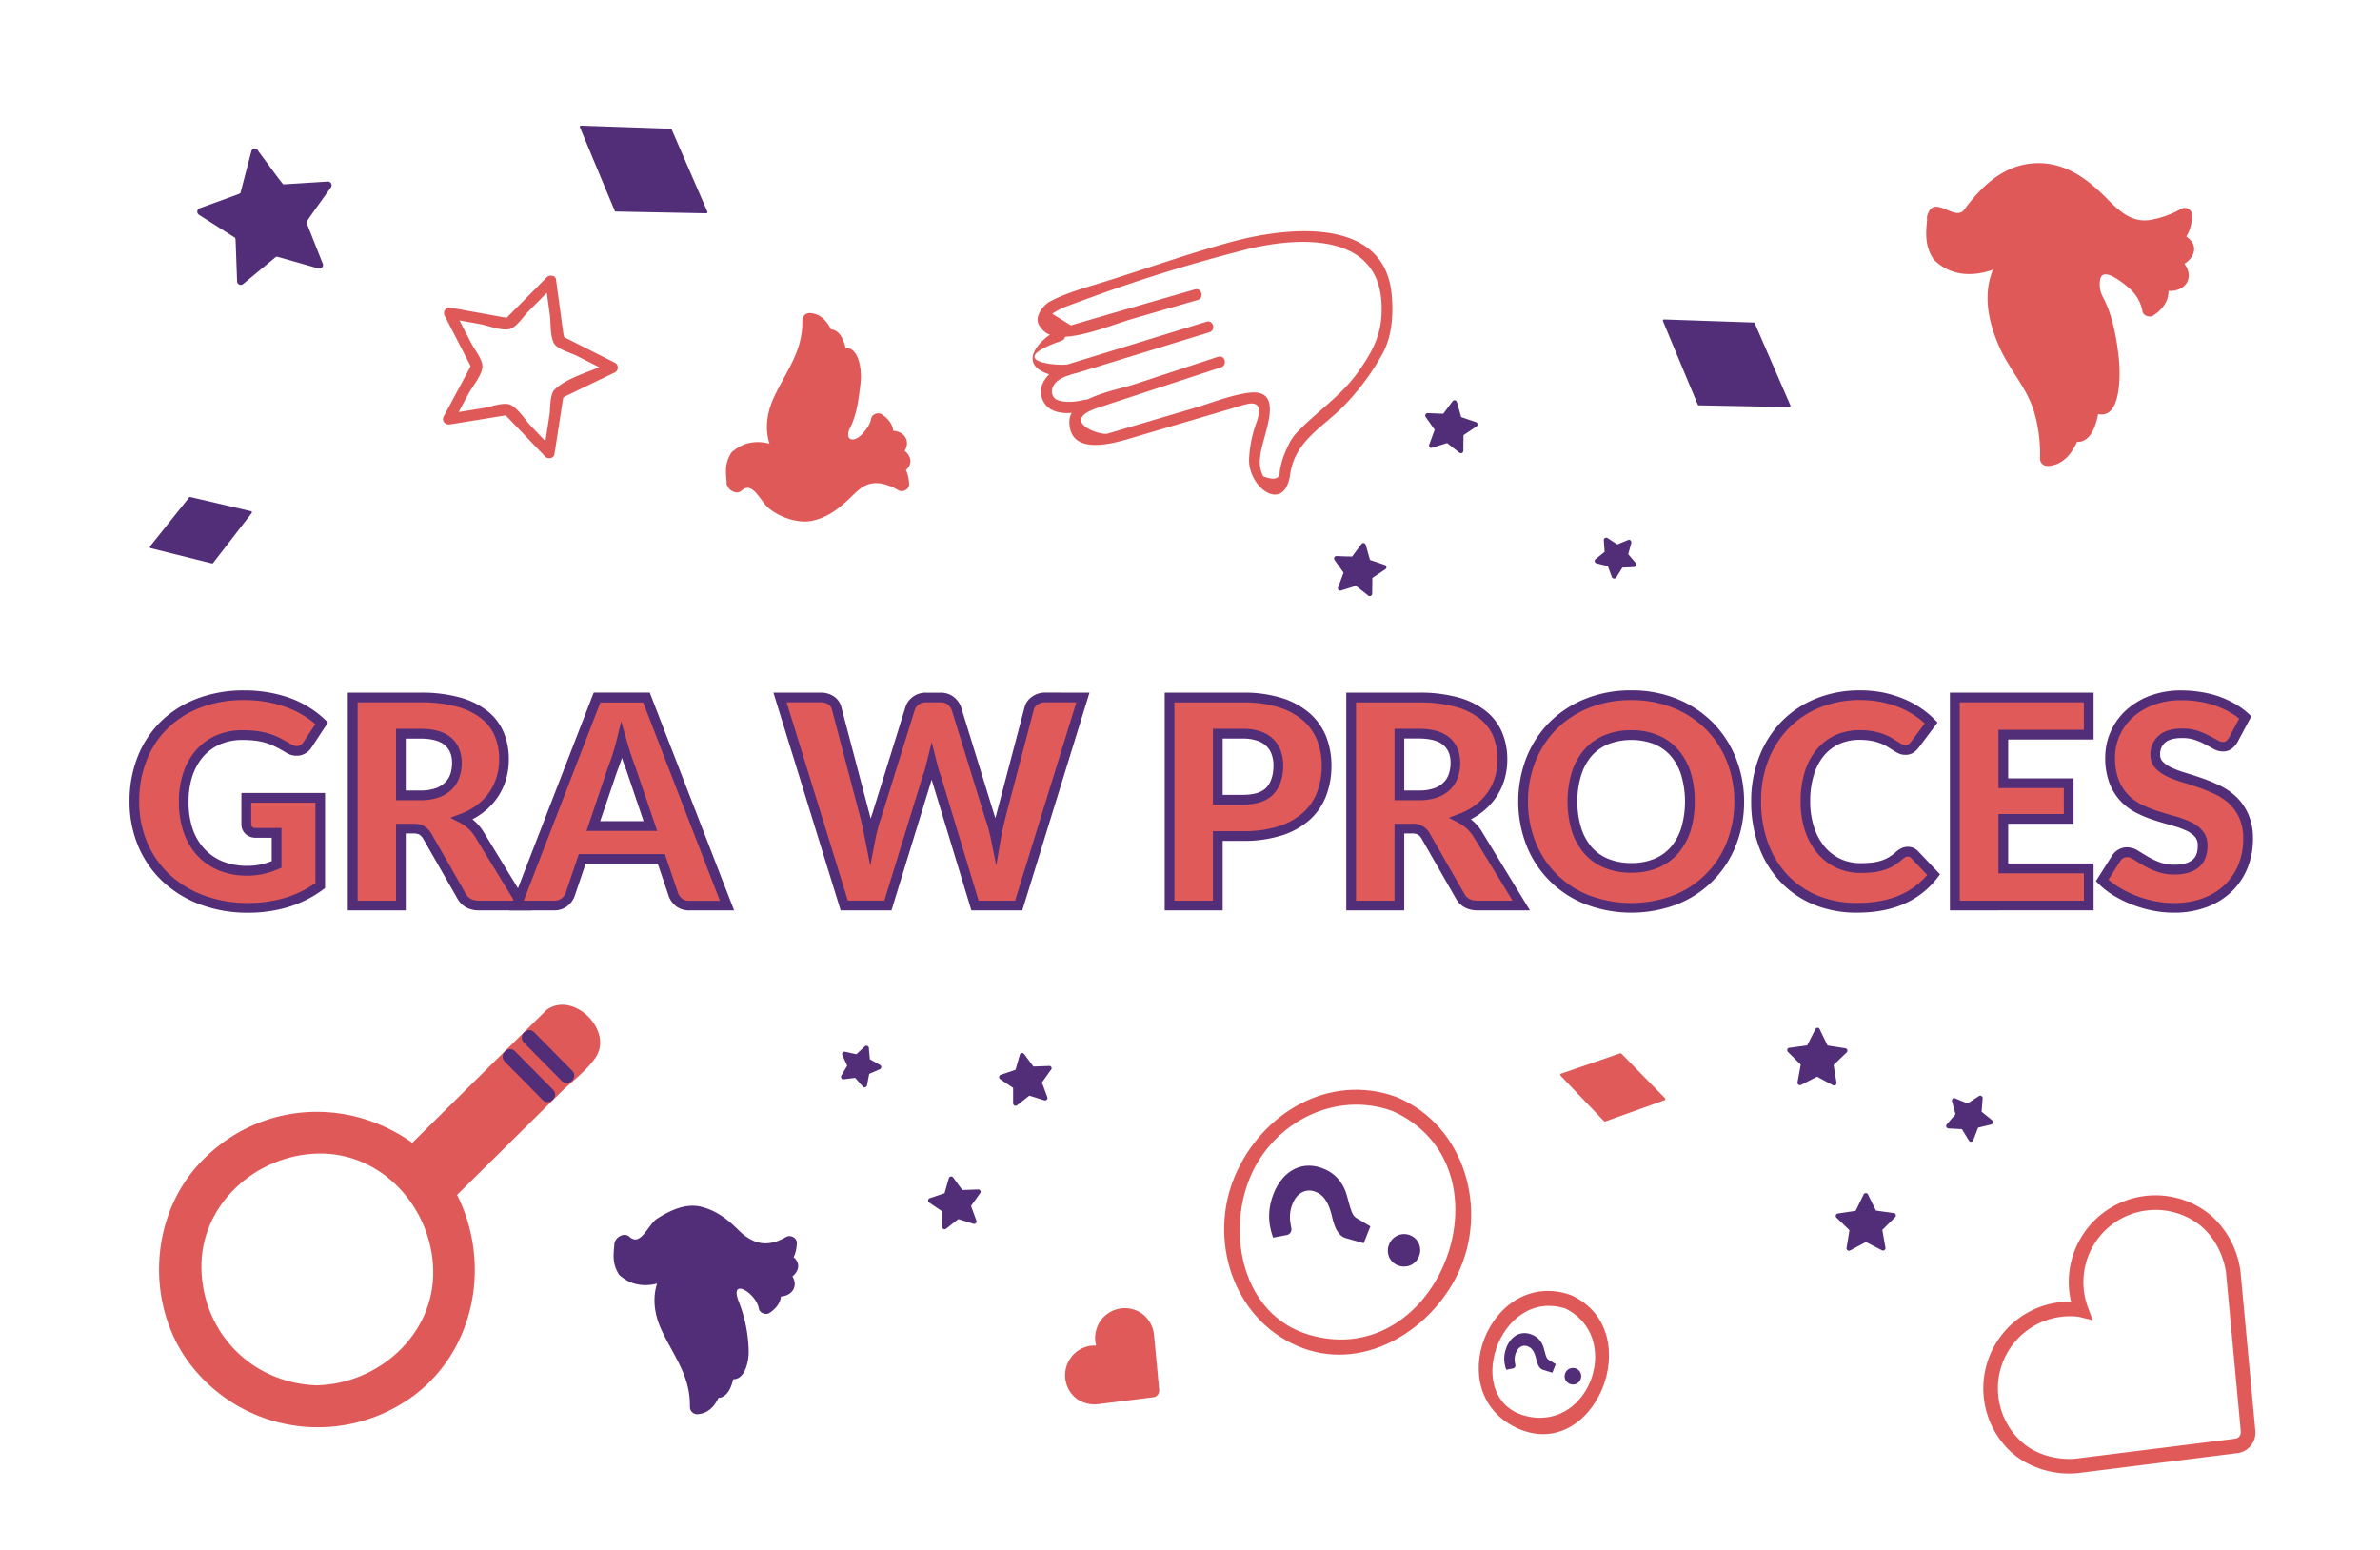<svg id="e4110a9f-f3dd-43c7-a69f-77d1c85ae255" xmlns="http://www.w3.org/2000/svg" viewBox="0 0 1137.93 741.16"><defs><style>.cls-1{fill:#e05959;}.cls-2{fill:#522e78;}.cls-3{fill:#e05a59;}</style></defs><path class="cls-1" d="M263.63,485.45l-66.16,65.46a72.29,72.29,0,1,0,16.77,19.67l67.52-66.81c3.35-3.31,2-10.1-3-15.16S267,482.14,263.63,485.45ZM151.4,665.78a58.9,58.9,0,1,1,59.22-58.58A58.9,58.9,0,0,1,151.4,665.78Z"/><path class="cls-1" d="M261.16,483,195,548.44h4.94c-32.19-25-76.75-22.13-104.64,7.84-24.73,26.57-25.72,70.56-2.44,98.33a76.9,76.9,0,0,0,98.51,16.89c35.58-20.92,45.13-67.59,25.88-102.68l-.54,4.23,51-50.44c5.4-5.34,12.83-10.72,17.09-17.07,8.5-12.68-10.15-31.46-22.9-23.1-3.75,2.46-.26,8.5,3.52,6,8.16-5.36,18.11,8.66,12.12,14.59l-7,6.93-23.35,23.1-35.39,35a3.54,3.54,0,0,0-.54,4.23c17.45,31.83,8.81,70.55-20.85,91.49-27.64,19.52-65.49,13.76-88.64-9.64-24.2-24.47-24.23-64.31-3.46-90.69,23.45-29.79,67.47-32.85,96.72-10.13,1.51,1.18,3.46,1.47,4.94,0l66.16-65.45C269.3,484.75,264.36,479.82,261.16,483Z"/><path class="cls-1" d="M151.4,662.29c-30.81-1-54.42-24.91-55.09-55.72s26.17-54.45,55.73-55.09c30.81-.66,54.45,26.16,55.09,55.72.66,30.82-26.17,54.45-55.73,55.09-4.49.1-4.5,7.08,0,7,34.67-.75,61.58-27.42,62.71-62.07S185.28,545.57,152,544.5c-34.66-1.12-61.63,28.83-62.71,62.07-1.12,34.65,28.84,61.63,62.07,62.7C155.91,669.42,155.89,662.44,151.4,662.29Z"/><path class="cls-2" d="M264.39,520.93q-9.06-9.16-18.13-18.32c-3.16-3.21-8.1,1.73-4.93,4.93l18.12,18.33c3.17,3.2,8.11-1.74,4.94-4.94Z"/><path class="cls-2" d="M273.55,511.86l-18.12-18.32c-3.18-3.2-8.11,1.74-4.94,4.94l18.13,18.32c3.17,3.2,8.1-1.73,4.93-4.94Z"/><path class="cls-2" d="M720.17,654.84a17.91,17.91,0,0,1-.66-2.35,13.58,13.58,0,0,1-.3-2.57,14.83,14.83,0,0,1,.21-2.78,15.29,15.29,0,0,1,.88-3,12.58,12.58,0,0,1,2.11-3.61,9.3,9.3,0,0,1,2.83-2.31,7.85,7.85,0,0,1,3.37-.88,8.94,8.94,0,0,1,3.69.68,9.4,9.4,0,0,1,3,1.79,9.61,9.61,0,0,1,1.8,2.27,10.32,10.32,0,0,1,1,2.44c.23.83.45,1.61.65,2.35a14.54,14.54,0,0,0,.68,2,2.65,2.65,0,0,0,1.1,1.29l3.32,2-1.63,4.1L738.12,655a3.53,3.53,0,0,1-1.88-1.12,6.64,6.64,0,0,1-1.07-1.9,16,16,0,0,1-.68-2.3,18,18,0,0,0-.74-2.4,8.35,8.35,0,0,0-1.2-2.12,5,5,0,0,0-2.12-1.5,3.94,3.94,0,0,0-1.69-.29,3.79,3.79,0,0,0-1.55.44,4.23,4.23,0,0,0-1.32,1.09,6.06,6.06,0,0,0-1,1.65,8.25,8.25,0,0,0-.63,2.46,9.67,9.67,0,0,0,0,1.89c.08.55.15,1,.24,1.4a1.65,1.65,0,0,1,0,.95,1.43,1.43,0,0,1-1.22,1Zm30.41,6.77a3.89,3.89,0,0,1-1.32-.85,3.8,3.8,0,0,1-.87-1.22,4,4,0,0,1-.31-1.48,4.09,4.09,0,0,1,1.15-2.89,4.13,4.13,0,0,1,1.24-.86A3.85,3.85,0,0,1,752,654a3.71,3.71,0,0,1,1.54.27,3.94,3.94,0,0,1,1.33.87,3.78,3.78,0,0,1,.84,1.24,4,4,0,0,1,0,3,4.1,4.1,0,0,1-.86,1.35,3.76,3.76,0,0,1-2.68,1.17A4.23,4.23,0,0,1,750.58,661.61Z"/><path class="cls-1" d="M747.94,625.34c28,13.08,12.73,58.28-17.37,51.85-32.39-6.93-14.21-62.33,18.21-51.5,4.28,1.43,6.1-5.32,1.85-6.73-38.23-12.77-62,46.59-25.45,63.7,37,17.32,63.24-46.07,26.29-63.35C747.41,617.41,743.87,623.43,747.94,625.34Z"/><path class="cls-2" d="M608.7,591.69a35.48,35.48,0,0,1-1.3-4.62,27.13,27.13,0,0,1-.59-5.06,28.79,28.79,0,0,1,.43-5.46,30,30,0,0,1,1.71-5.89,25.18,25.18,0,0,1,4.14-7.1,18.31,18.31,0,0,1,5.58-4.54,15.52,15.52,0,0,1,6.61-1.72,17.58,17.58,0,0,1,7.25,1.33,18.24,18.24,0,0,1,5.85,3.53,19.08,19.08,0,0,1,3.55,4.45,21.35,21.35,0,0,1,2,4.79c.45,1.64.88,3.18,1.28,4.62a31,31,0,0,0,1.33,3.87,5.2,5.2,0,0,0,2.17,2.54l6.51,3.86-3.2,8.05L644,592.07a6.79,6.79,0,0,1-3.67-2.2,13.1,13.1,0,0,1-2.12-3.71,35.42,35.42,0,0,1-1.34-4.53,33.38,33.38,0,0,0-1.44-4.71,16.32,16.32,0,0,0-2.37-4.17,9.69,9.69,0,0,0-4.15-3,7.48,7.48,0,0,0-6.38.28,8.7,8.7,0,0,0-2.59,2.15,11.76,11.76,0,0,0-1.89,3.25,16.48,16.48,0,0,0-1.23,4.83,18,18,0,0,0,.07,3.72c.14,1.07.29,2,.45,2.75a3.23,3.23,0,0,1,0,1.85,2.77,2.77,0,0,1-2.41,1.91ZM668.45,605a8,8,0,0,1-2.6-1.67,7.37,7.37,0,0,1-1.69-2.41,7.77,7.77,0,0,1,0-6,7.29,7.29,0,0,1,1.7-2.61,8.37,8.37,0,0,1,2.43-1.69,7.72,7.72,0,0,1,2.9-.63,7.6,7.6,0,0,1,3,.54,7.77,7.77,0,0,1,2.6,1.7,7.42,7.42,0,0,1,1.65,2.44,7.82,7.82,0,0,1,.6,2.89,8,8,0,0,1-.58,3,7.87,7.87,0,0,1-1.69,2.64,7.15,7.15,0,0,1-2.4,1.69,7.25,7.25,0,0,1-2.86.6A7.81,7.81,0,0,1,668.45,605Z"/><path class="cls-1" d="M665,530.8c60.54,26.24,23.65,125.94-39.21,107.29-31.72-9.41-39.51-48.33-28-75.48,11.18-26.29,40.8-41.32,68-31.45,4.24,1.53,6.05-5.21,1.86-6.74-32.12-11.65-64.41,7.69-77.19,37.72-12.89,30.29-1.14,67.91,29.77,81.3,30.48,13.21,63.31-6.63,76.71-34.3,14.86-30.67,3.58-70.48-28.46-84.36C664.4,523,660.84,529,665,530.8Z"/><path class="cls-1" d="M260.81,135.15q1,7.66,2.08,15.32c.51,3.76.07,10.34,2,13.7,1.65,2.82,8,4.52,10.73,5.88l15.79,8V173.5c-7.64,3.68-20.38,6.9-26.34,12.86-2.25,2.25-1.9,9.12-2.35,12q-1.35,8.75-2.71,17.48l4.38-1.15q-5.34-5.6-10.69-11.17c-2.47-2.59-6.6-9.2-10.28-10.21-3.34-.92-8.94,1.23-12.21,1.76l-17.46,2.83,3,3.84,7.32-13.61c1.75-3.27,6.6-9,6.6-13,0-3.4-3.9-8.21-5.37-11.07l-8.09-15.73c-1,1.29-2,2.57-3,3.85l15.2,2.75c3.78.68,10.52,3.41,14.38,2.35,3.21-.89,6.68-6.24,8.88-8.45l12.46-12.56c2.38-2.4-1.32-6.1-3.7-3.7l-20,20.17c1.54-1.55,2.81-.43-.83-1.09l-9.76-1.77-15.21-2.75a2.65,2.65,0,0,0-3,3.85q6.51,12.63,13,25.27c-1.08-2.11.24-2.7-1.45.45q-2.34,4.37-4.69,8.74l-7.32,13.61c-1.17,2.17.72,4.21,3,3.85l28.06-4.55c-2.51.4-2.43-.82-.06,1.65l6.86,7.17,10.69,11.17c1.25,1.31,4.07.83,4.37-1.16l4.35-28.09c-.28,1.83-.8,1.16,1.78-.08l8.94-4.31L294.1,178a2.65,2.65,0,0,0,0-4.53l-25.38-12.8c1.77.89.92.93.55-1.79l-1.33-9.83q-1.05-7.67-2.08-15.32C265.4,130.43,260.36,131.85,260.81,135.15Z"/><polygon class="cls-2" points="121.77 72.77 135.14 89.81 156.76 88.45 144.68 106.44 152.65 126.58 131.81 120.66 115.13 134.46 114.33 112.82 96.04 101.2 116.38 93.75 121.77 72.77"/><path class="cls-2" d="M120.53,74c3.82,4.86,8.44,14.21,13.73,17.31,4.48,2.62,17.27-.79,22.5-1.12l-1.51-2.63C151.66,92.93,144.7,99.79,143,106c-1.31,4.76,6.13,16.42,8,21.07.72-.72,1.43-1.44,2.15-2.15-5.27-1.5-16.53-7.37-21.77-5.93-5.83,1.61-12.77,10.38-17.46,14.25l3,1.24c-.21-5.73,1.84-17.61-1-22.53s-14-9.12-18.91-12.23l-.42,3.18c5.66-2.07,16.88-3.66,21.11-7.9,3.87-3.87,4.46-16.4,5.84-21.74.56-2.18-2.81-3.11-3.37-.93L114.77,93c.33-1.27.94-.84-1.26,0l-7.77,2.84L95.58,99.52a1.76,1.76,0,0,0-.42,3.19q9,5.73,18,11.44c-1.21-.76-.59-1-.5,1.22l.3,8.27q.19,5.4.4,10.82a1.76,1.76,0,0,0,3,1.23l16.45-13.6c-1.2,1-1.07.36,1,1l8,2.26,10.42,3c1.18.34,2.65-.87,2.15-2.14l-7.86-19.85c-.18-.45,9.64-13.73,11.79-16.93a1.76,1.76,0,0,0-1.51-2.63l-21.3,1.34c-.44,0-10.14-13.55-12.46-16.51C121.61,69.77,119.16,72.26,120.53,74Z"/><path class="cls-1" d="M927.47,122c12.63,14.11,35.7-2.35,35.7-2.35-20,18.71-4.79,46.62,5.84,61.26s9.88,38.38,9.88,38.38,8.71.18,12-12.13c0,0,8.84,4.63,9.4-14.31,0,0,9.39,6.48,10-8.1s-4.53-35.69-8-41.34-2.74-22.2,10.8-14,14.69,18.44,14.69,18.44,9.67-5.81,4.51-13.3c0,0,6.43,2.69,11.1-.71,0,0,2.05-5.13-4.94-8.79a14.14,14.14,0,0,0,7.92-6s-.24-3.7-6.88-4.65c0,0,6-4.27,5.17-11.56,0,0-20.52,12.62-33.1,1s-28.68-35-58.55-14.22c-4.18,2.91-11.77,13.69-11.77,13.69s-5.72,9.49-11.76.71c-3.73-5.43-5.12,1.51-4.36-.38a39.54,39.54,0,0,0-.07,7.7S922.33,116.3,927.47,122Z"/><path class="cls-1" d="M925,124.51c11.53,11,28,6.47,39.93-1.8l-4.23-5.49c-13.87,14.29-12.26,32-4.57,49.07,4.75,10.57,12.7,18.87,16.25,30a71.81,71.81,0,0,1,3,23,3.5,3.5,0,0,0,3.49,3.49c8.4-.25,13-7.59,15.39-14.7l-5.13,2.09c11.09,5.22,14.16-9.69,14.66-17.32l-5.26,3c16,10.28,15.4-16.6,14.51-24.71-1.08-9.85-3-20.69-7.79-29.51a12.69,12.69,0,0,1-1.13-7.77c1-7.79,13.9,3.83,15,4.93a19.3,19.3,0,0,1,5.25,10c.33,2.2,3.39,3.22,5.13,2.09,6.78-4.44,9.23-10.74,5.75-18.08l-3.94,5.13c14.18,5.06,21.07-7.46,8.85-15.89-.28,2.13-.55,4.25-.83,6.38,12-3.55,13.54-14.15,1-17.4.52,1.94,1,3.89,1.55,5.83,4.45-3.5,6.12-8.56,6.19-14a3.52,3.52,0,0,0-5.25-3,44.94,44.94,0,0,1-13.58,5.08c-10.46,2.28-16.74-4.9-23.34-11.43-9.37-9.27-20-16.36-33.7-15.42-14.54,1-24.93,11.17-33.06,22.14-4.51,6.09-14.58-8-17.66,2.86-1.12,3.93,4.25,5.93,6.37,2.69l.2-.31-6.5-1.76c-.84,7.24-1.39,13.8,2.85,20.11,2.5,3.72,8.55.23,6-3.52-2.92-4.35-2.48-11.5-1.9-16.59.43-3.71-4.78-4.39-6.5-1.76l-.2.3,6.38,2.69c-2.69,9.46,12.29,5.77,16,.2,9.65-14.62,26.53-25.63,43.87-16.89,11.64,5.86,17.76,18.94,30.24,23.23,8.88,3.06,20.39-1,28.06-5.59l-5.26-3c0,4.08-1.15,6.75-4.14,9.1-2.12,1.66-.79,5.23,1.54,5.83,5.27,1.37,3.49,2.6-1,3.94a3.53,3.53,0,0,0-.83,6.38c9.78,6.75-1,4-3.47,3.12-3.16-1.12-5.13,2.63-4,5.13,1.9,4-.62,6.81-3.24,8.53l5.12,2.09c-1.71-11.3-24.58-34.16-32.87-17.48-3.56,7.16.63,13.87,3,20.42,2.89,7.88,4.26,16.51,5.17,24.8.28,2.61,1.56,19-4.4,15.16-2.36-1.52-5.09.51-5.24,3-.11,1.62-1.22,12.67-4.15,11.29a3.57,3.57,0,0,0-5.13,2.09c-1.32,3.85-3.74,9.43-8.66,9.57l3.49,3.49c.29-12.89-2.41-26.13-8.59-37.46-10.23-18.74-27.36-39.92-8.15-59.71,2.68-2.77-.89-7.81-4.23-5.48-9,6.27-22.37,11.58-31.47,2.89C926.68,116.47,921.74,121.4,925,124.51Z"/><path class="cls-2" d="M298.84,607.28c8.48,9.47,24-1.58,24-1.58-13.46,12.56-3.21,31.29,3.92,41.12s6.63,25.76,6.63,25.76,5.85.12,8.07-8.14c0,0,5.94,3.11,6.31-9.61,0,0,6.31,4.35,6.7-5.44s-3-23.95-5.39-27.74-1.84-14.91,7.25-9.39,9.86,12.38,9.86,12.38,6.48-3.91,3-8.94c0,0,4.32,1.81,7.46-.47,0,0,1.37-3.44-3.32-5.9a9.49,9.49,0,0,0,5.31-4.05s-.16-2.48-4.61-3.11a9,9,0,0,0,3.46-7.77s-13.76,8.47-22.21.69S336,571.58,316,585.55c-2.81,2-7.9,9.19-7.9,9.19s-3.84,6.37-7.89.47c-2.51-3.64-3.44,1-2.93-.25a27.23,27.23,0,0,0-.05,5.17S295.39,603.42,298.84,607.28Z"/><path class="cls-2" d="M296.37,609.75c8.45,7.48,19.46,5,28.19-1l-4.23-5.48c-8.82,9.59-9.35,21.47-3.8,33.11,5.93,12.46,13.6,21.61,13.33,36.24a3.5,3.5,0,0,0,3.49,3.49c6.31-.33,9.42-5.35,11.44-10.71l-5.13,2.09c8.5,3.79,11.06-6.35,11.56-12.62l-5.25,3c8.78,5.41,11.94-4.64,12-11.51a68.38,68.38,0,0,0-4.79-24.19c-4.63-11.84,8.41-4,9.64,3.41.36,2.17,3.39,3.27,5.13,2.09,4.7-3.16,6.81-7.51,4.63-12.87l-4.29,4.29c10.07,3.43,16.24-5.37,7.53-12.21q-.78,2.92-1.54,5.83c9.18-3.18,10.16-11.14.69-13.89.52,1.94,1,3.89,1.54,5.83,3.26-2.66,4.26-6.19,4.49-10.23.16-2.68-3.06-4.29-5.25-3C367.08,596.44,360,595,353,588c-5.2-5.2-10.77-9.45-18-11.13-7.42-1.71-14.71,1.89-20.77,5.7-4.35,2.73-7.8,13.52-13.15,8.81a3.49,3.49,0,0,0-3.4-.9,5.44,5.44,0,0,0-3.53,2.81,3.52,3.52,0,0,0,4.77,4.78L299,598l-5.25-3c-.56,5.42-.86,9.37,2.07,14.08,2.38,3.81,8.42.31,6-3.52-1.88-3-1.48-7.11-1.12-10.56.29-2.77-3.13-4.16-5.25-3l-.11.06,4.77,4.77q-4.92.57-.06,3.11a3.75,3.75,0,0,0,2.46,1c3.35.25,5.24-.65,7.55-3.1,8.14-8.62,15.78-18.81,29.21-12.05,7.79,3.92,11.83,12.17,20.05,15.47,6.12,2.46,14.59-.72,19.89-3.82l-5.26-3a6.39,6.39,0,0,1-2.44,5.3c-2.12,1.73-.79,5.16,1.54,5.83l-.7.43c-2.2.77-3.77,4.08-1.54,5.84.23.86,0,1-.74.54-2.35-.8-5.29,1.84-4.29,4.29q1.08,3.54-1.42,5l5.13,2.09c-1.47-8.8-14.3-21.25-22.86-14.09-3.13,2.62-2.76,9.19-1.25,12.46a59.94,59.94,0,0,1,4,12.12c.22.92,2,18.78.1,17.62-2.4-1.49-5.05.49-5.25,3,.24-3-.85,6.68-1.05,6.59a3.57,3.57,0,0,0-5.13,2.09q-1,5.1-4.71,5.58l3.49,3.49c.14-7.29-.92-15.61-4.13-22.2-6.5-13.34-20.8-27.69-7.44-42.21,2.58-2.81-.84-7.82-4.23-5.48-5.59,3.83-13.66,7.5-19.74,2.12C298,601.84,293,606.76,296.37,609.75Z"/><path class="cls-1" d="M352.53,218.42c8.48-9.47,24,1.58,24,1.58-13.46-12.56-3.22-31.3,3.92-41.12S387,153.12,387,153.12s5.85-.12,8.07,8.14c0,0,5.93-3.11,6.31,9.6,0,0,6.31-4.35,6.7,5.45s-3,23.95-5.39,27.74S400.89,219,410,213.44s9.86-12.38,9.86-12.38,6.48,3.91,3,8.93c0,0,4.32-1.8,7.45.48,0,0,1.38,3.44-3.31,5.9a9.44,9.44,0,0,1,5.31,4s-.16,2.49-4.62,3.12a8.94,8.94,0,0,1,3.47,7.77s-13.77-8.48-22.21-.7-19.25,23.52-39.3,9.55c-2.81-2-7.9-9.19-7.9-9.19s-3.84-6.37-7.89-.47c-2.51,3.64-3.44-1-2.93.25a26.2,26.2,0,0,1-.05-5.17S349.08,222.28,352.53,218.42Z"/><path class="cls-1" d="M355,220.89c6.08-5.38,14.15-1.72,19.73,2.12,3.4,2.33,6.82-2.68,4.24-5.48-13.36-14.52.94-28.87,7.44-42.21,3.2-6.59,4.26-14.91,4.13-22.2L387,156.61q3.69.48,4.71,5.58a3.57,3.57,0,0,0,5.12,2.08c.2-.08,1.3,9.58,1.06,6.59.2,2.53,2.85,4.5,5.25,3s.5,14.52.52,14.4c-.71,4.69-1.81,9.75-4,14a13.68,13.68,0,0,0,.09,13.08c6,10.92,22.22-6.28,23.41-13.38l-5.13,2.09q2.51,1.46,1.42,5c-1,2.45,1.94,5.09,4.29,4.29.72-.5,1-.32.74.54-2.23,1.76-.67,5.07,1.54,5.84l.69.43c-2.32.67-3.65,4.1-1.54,5.83a6.36,6.36,0,0,1,2.45,5.3l5.25-3C428,225.4,421.48,223,415.73,224c-9.1,1.55-13.62,9.4-20.65,14.61-11.69,8.67-23.8-.12-30.75-10-1.19-1.69-3.66-4.14-5.95-4-1.18.1-2.8,0-3.91.65-4.79,2.81-1.75,1.58-.63,3.65l-4.78,4.78.11.06c2.11,1.15,5.54-.24,5.25-3-.36-3.46-.77-7.54,1.12-10.56,2.39-3.83-3.65-7.33-6-3.52-2.94,4.71-2.64,8.66-2.07,14.08l5.25-3-.11-.06a3.52,3.52,0,0,0-4.78,4.78,5.48,5.48,0,0,0,3.54,2.81,3.49,3.49,0,0,0,3.4-.9c5-4.41,8.79,5.08,12.44,8.27,5.3,4.62,14.43,7.87,21.47,6.24,6.51-1.5,11.47-5,16.33-9.47s8.25-9.39,16.06-8.28a23.79,23.79,0,0,1,8.36,3.2c2.19,1.28,5.41-.33,5.25-3-.23-4-1.24-7.57-4.49-10.24-.51,1.95-1,3.89-1.54,5.84,9.46-2.75,8.49-10.71-.7-13.9.52,1.95,1,3.89,1.54,5.84,8.71-6.85,2.55-15.64-7.53-12.21l4.3,4.29c2.18-5.36.07-9.71-4.63-12.87-1.75-1.18-4.77-.08-5.13,2.08-.43,2.59-1.92,4.6-3.59,6.58-4.68,5.61-9.5,3.71-6.41-2.33,3.35-6.54,4.16-14.6,5-21.79.76-7-1.5-21.08-11.77-14.74l5.25,3c-.5-6.26-3.07-16.41-11.56-12.61l5.13,2.08c-2-5.35-5.13-10.37-11.44-10.7a3.49,3.49,0,0,0-3.49,3.49c.27,14.63-7.4,23.78-13.33,36.23-5.55,11.65-5,23.53,3.8,33.11l4.23-5.48c-8.73-6-19.74-8.52-28.19-1C346.68,218.94,351.64,223.86,355,220.89Z"/><polygon class="cls-2" points="90.81 238.18 119.84 244.95 101.44 268.76 72.23 261.5 90.81 238.18"/><path class="cls-2" d="M90.66,238.74l29,6.76c-.86-.2.2-1.48-.74-.26l-2,2.52L110.59,256l-9.53,12.31c.38-.49-2.24-.79-3.41-1.08l-10.1-2.51L72.45,261c.87.22-.21,1.47.74.28l2-2.47,6.42-8.06,9.64-12.11c.46-.58-.35-1.41-.82-.82L71.83,261.09a.59.59,0,0,0,.25,1l29.2,7.26a.58.58,0,0,0,.57-.15q9.21-11.9,18.41-23.81a.59.59,0,0,0-.26-1l-29-6.77C90.24,237.45,89.92,238.57,90.66,238.74Z"/><polygon class="cls-2" points="838.45 154.8 855.5 194.08 812.27 193.24 795.64 153.34 838.45 154.8"/><path class="cls-2" d="M837.94,155.09q8.25,19,16.51,38c.72,1.66,1.48.39-.81.34l-10.75-.21-26.28-.51-3.37-.06c-1.16,0-.62-.09-.47.26L809.89,186q-5.21-12.47-10.39-24.93l-3.06-7.33c-.4-1-1,.15-.45.17l3.25.11,25.66.87,13.54.46a.58.58,0,0,0,0-1.16l-42.8-1.46a.58.58,0,0,0-.56.74q8.31,20,16.63,39.89a.59.59,0,0,0,.56.43l43.23.84a.58.58,0,0,0,.5-.87q-8.52-19.65-17.06-39.29C838.65,153.82,837.64,154.41,837.94,155.09Z"/><polygon class="cls-2" points="320.62 62.14 337.67 101.42 294.44 100.58 277.81 60.68 320.62 62.14"/><path class="cls-2" d="M320.12,62.43q8.25,19,16.51,38c.72,1.66,1.47.39-.81.34l-10.75-.21-26.28-.51-3.37-.06c-1.17,0-.62-.09-.47.26l-2.88-6.91-10.4-24.93-3.05-7.33c-.4-1-1,.15-.45.16l3.25.11,25.66.88,13.54.46c.75,0,.75-1.14,0-1.16l-42.8-1.46c-.35,0-.71.39-.56.73q8.31,20,16.63,39.9a.59.59,0,0,0,.56.43l43.22.84a.59.59,0,0,0,.51-.87q-8.54-19.65-17.06-39.28C320.82,61.16,319.82,61.75,320.12,62.43Z"/><polygon class="cls-3" points="774.79 504.11 795.64 525.41 767.32 535.61 746.59 513.8 774.79 504.11"/><path class="cls-3" d="M774.37,504.52l20.81,21.26c-.65-.66.9-1.14-.53-.63l-3,1.08-9.78,3.52L767.22,535c.62-.23-1.47-1.93-2.29-2.78l-7.16-7.54L747,513.43c.65.68-.9,1.13.54.64l3-1,9.74-3.35,14.64-5c.71-.25.4-1.37-.31-1.13l-28.2,9.69a.6.6,0,0,0-.25,1L766.91,536a.58.58,0,0,0,.57.15L795.79,526a.59.59,0,0,0,.26-1L775.2,503.69C774.67,503.16,773.85,504,774.37,504.52Z"/><path class="cls-3" d="M1078.37,684.74a9.89,9.89,0,0,1-8.91,10l-76.12,9.52a43.14,43.14,0,0,1-29.05-7.8l-2.53-2.1a41.46,41.46,0,0,1-4.35-56.59,41.2,41.2,0,0,1,32.78-15.49,41.47,41.47,0,0,1,66.38-41.68l.8.69a43.2,43.2,0,0,1,13.88,26.75l7,75.14A12.5,12.5,0,0,1,1078.37,684.74Zm-123.13-21a34.58,34.58,0,0,0,11.11,25.38l2.23,1.85c10.88,8,23.73,6.39,23.86,6.37l76.21-9.53c1.13-.16,3-1,2.69-3.89l-7-75.27c0-.16-1.24-13-11.53-22.1l-.68-.59a34.49,34.49,0,0,0-56,27A34.61,34.61,0,0,0,998.28,625l2.31,6.19-6.81-1.68a34.5,34.5,0,0,0-38.54,34.23Z"/><path class="cls-3" d="M524.56,670.45a14,14,0,0,1-9.32-2.5l-.82-.7a13.33,13.33,0,0,1,10.67-23l.22,0a13.33,13.33,0,0,1,20.83-15l.25.21a14,14,0,0,1,4.45,8.56l2.47,26.4a2.3,2.3,0,0,1-2,2.72Z"/><path class="cls-3" d="M554.21,664.8A3.13,3.13,0,0,1,551.4,668l-26.73,3.34a14.75,14.75,0,0,1-9.94-2.67l-.87-.72a14.22,14.22,0,0,1-1.48-19.38,14.12,14.12,0,0,1,11.69-5.29,14.37,14.37,0,0,1,2.66-12.55,14.19,14.19,0,0,1,20-2.17l.27.23a14.67,14.67,0,0,1,4.75,9.15l2.47,26.38A4.32,4.32,0,0,1,554.21,664.8ZM511,657.45a12.43,12.43,0,0,0,4,9.16l.79.67a13.21,13.21,0,0,0,8.65,2.31l26.74-3.35a1.45,1.45,0,0,0,1.26-1.75L550,638.08a13.23,13.23,0,0,0-4.17-8l-.24-.21a12.45,12.45,0,0,0-17.49,1.92,12.6,12.6,0,0,0-2,12.17l.57,1.53-1.8-.43A12.48,12.48,0,0,0,511,657.45Z"/><polygon class="cls-2" points="640.79 281.2 643.58 273.61 638.91 267.01 646.99 267.32 651.83 260.84 654.03 268.62 661.69 271.21 654.97 275.71 654.87 283.8 648.51 278.81 640.79 281.2"/><path class="cls-2" d="M641.91,281.51c.84-2.27,2.83-5.48,2.83-7.9,0-2.1-3.63-5.49-4.83-7.18-.33.58-.67,1.16-1,1.75,2.14.08,6.8,1.25,8.67.15,2.09-1.23,3.81-5,5.25-6.91l-2.13-.27c.61,2.15.91,6.7,2.51,8.29s6,2.15,8.17,2.9l-.27-2.13c-1.94,1.3-6,2.89-7.14,4.92s-.24,6.45-.26,8.67l2-.82c-1.9-1.49-4.53-4.65-6.87-5.3-2.09-.57-6.29,1.77-8.34,2.4-1.43.45-.82,2.69.62,2.25l7.61-2.37c-.71.22-1.35-.59-.27.26l2.43,1.91,3.18,2.5a1.17,1.17,0,0,0,2-.83q.06-4,.1-8c0,.81-.87,1.09.22.36l2.57-1.72,3.36-2.25a1.18,1.18,0,0,0-.28-2.13l-7.55-2.55c.83.27.79,1.07.44-.15l-.84-3c-.37-1.3-.73-2.6-1.1-3.89a1.18,1.18,0,0,0-2.13-.28l-4.76,6.39c.57-.75,1.21-.47,0-.52L643,266l-4-.16a1.18,1.18,0,0,0-1,1.75l4.61,6.5c-.4-.56,0-1-.38.1s-.71,1.93-1.07,2.9c-.46,1.26-.92,2.53-1.39,3.8S641.4,282.91,641.91,281.51Z"/><polygon class="cls-2" points="684.39 212.93 687.18 205.34 682.5 198.74 690.59 199.05 695.42 192.56 697.63 200.34 705.29 202.94 698.57 207.44 698.47 215.52 692.11 210.53 684.39 212.93"/><path class="cls-2" d="M685.51,213.24c.83-2.27,2.83-5.49,2.83-7.9,0-2.1-3.64-5.5-4.83-7.19l-1,1.75c2.15.08,6.8,1.25,8.68.15,2.09-1.22,3.8-5,5.25-6.9l-2.13-.28c.61,2.15.91,6.7,2.51,8.3s6,2.15,8.17,2.89c-.1-.71-.19-1.42-.28-2.13-1.94,1.3-6,2.9-7.14,4.93s-.23,6.44-.26,8.66l2-.82c-1.91-1.49-4.53-4.65-6.87-5.29-2.1-.58-6.3,1.76-8.34,2.4-1.43.44-.82,2.69.62,2.24l7.6-2.36c-.7.22-1.35-.6-.26.25l2.42,1.91,3.18,2.5a1.18,1.18,0,0,0,2-.83q0-4,.1-8c0,.81-.88,1.09.22.36l2.56-1.72,3.36-2.26a1.17,1.17,0,0,0-.27-2.12l-7.55-2.56c.83.28.78,1.08.44-.14l-.84-3-1.11-3.89a1.17,1.17,0,0,0-2.12-.27l-4.77,6.39c.57-.76,1.21-.47,0-.52l-3.09-.12-4-.15a1.17,1.17,0,0,0-1,1.75l4.6,6.5c-.4-.56,0-1-.38.09s-.71,1.94-1.06,2.9c-.46,1.27-.93,2.53-1.4,3.8S685,214.63,685.51,213.24Z"/><polygon class="cls-2" points="771.75 275.47 769.57 269.7 763.59 268.24 768.39 264.38 767.94 258.24 773.09 261.62 778.79 259.29 777.17 265.23 781.14 269.94 775 270.23 771.75 275.47"/><path class="cls-2" d="M772.87,275.16c-.66-1.75-1.15-4.94-2.48-6.28s-4.82-1.35-6.49-1.77l.51,1.95c1.45-1.16,4.05-2.49,5-4.09s-.17-5.06-.29-6.73l-1.75,1c1.6,1.05,3.56,3,5.42,3.49,1.61.45,4.82-1.72,6.32-2.32L777.67,259c-.46,1.69-2.1,4.84-1.62,6.56s3.07,3.8,4.27,5.22c.28-.66.55-1.33.83-2-1.8.09-5.16-.47-6.74.46s-2.72,4.13-3.66,5.65c-.8,1.28,1.21,2.45,2,1.17L776,270.9c-.41.66-1.37.52-.23.46l2.35-.11,3.08-.15a1.18,1.18,0,0,0,.82-2l-3.92-4.63c.55.66.14,1.43.43.36.21-.75.42-1.51.62-2.27l.81-3c.21-.78-.58-1.78-1.43-1.43l-5.62,2.29c.58-.23,1.07.32.21-.24l-2-1.29c-.85-.57-1.71-1.13-2.57-1.69a1.17,1.17,0,0,0-1.75,1q.21,3,.44,6.05c-.05-.66.54-.89-.22-.27l-1.84,1.47-2.39,1.92a1.17,1.17,0,0,0,.51,1.95l5.89,1.45c-.69-.17-.88-1.21-.46-.11.27.73.55,1.46.83,2.2.36,1,.72,1.92,1.09,2.88C771.16,277.17,773.4,276.56,772.87,275.16Z"/><polygon class="cls-2" points="892.09 571.6 896.23 579.87 905.38 581.15 898.8 587.64 900.42 596.74 892.21 592.48 884.05 596.83 885.56 587.72 878.91 581.3 888.05 579.92 892.09 571.6"/><path class="cls-2" d="M891.09,572.19c1.25,2.51,2.34,6.53,4.32,8.5,1.61,1.61,7.43,1.27,9.66,1.58-.16-.65-.34-1.3-.51-1.94-1.77,1.74-6.22,4.59-6.88,7s1.15,7.12,1.61,9.72l1.71-1.31c-2.28-1.19-6.2-4.42-8.79-4.42s-6.49,3.31-8.74,4.51l1.71,1.31c.43-2.63,2.21-7.15,1.51-9.73-.66-2.39-5.18-5.22-7-6.93l-.51,1.94c2.65-.4,7.11-.15,9.42-1.5,2.05-1.2,3.43-6.6,4.46-8.73.65-1.34-1.35-2.52-2-1.17l-4,8.19c.32-.65.65-.42-.44-.25l-3.49.53-4.57.69a1.16,1.16,0,0,0-.51,1.94l6.55,6.33c-.56-.55-.14-1.39-.38,0l-.57,3.49c-.25,1.51-.51,3-.76,4.55a1.18,1.18,0,0,0,1.71,1.32l8-4.29c-.77.41-1.33-.2-.09.44l3.14,1.63,4.1,2.13a1.18,1.18,0,0,0,1.71-1.32l-1.59-9c.16.93-.5,1.17.45.24l2.52-2.48q1.64-1.63,3.29-3.25c.56-.55.38-1.82-.52-1.94l-9-1.26c.66.09.59.57.07-.46l-1.57-3.16L893.1,571C892.43,569.68,890.42,570.85,891.09,572.19Z"/><polygon class="cls-2" points="869.01 492.57 873.02 500.9 882.15 502.32 875.47 508.71 876.95 517.84 868.8 513.45 860.58 517.67 862.24 508.57 855.68 502.06 864.84 500.82 869.01 492.57"/><path class="cls-2" d="M868,493.16c1.2,2.5,2.24,6.61,4.19,8.56,1.63,1.63,7.39,1.37,9.65,1.72-.18-.65-.35-1.3-.52-1.94-1.78,1.69-6.33,4.52-7,6.9-.71,2.59,1,7.1,1.47,9.75l1.71-1.32c-2.24-1.21-6.16-4.54-8.72-4.54s-6.51,3.2-8.81,4.38l1.71,1.31c.47-2.6,2.35-7.16,1.65-9.72-.67-2.41-5.09-5.27-6.86-7l-.51,1.94c2.63-.35,7.16,0,9.43-1.36,2.09-1.21,3.52-6.53,4.6-8.66.67-1.34-1.33-2.52-2-1.18-1.37,2.71-2.75,5.42-4.11,8.13.33-.66.63-.41-.45-.26l-3.5.47-4.58.62c-.9.12-1.07,1.39-.51,1.94l6.46,6.42c-.57-.57-.15-1.37-.4,0l-.63,3.47c-.28,1.52-.55,3-.83,4.55a1.18,1.18,0,0,0,1.71,1.32l8.1-4.16c-.79.4-1.3-.2-.09.45l3.11,1.68,4.07,2.19a1.18,1.18,0,0,0,1.71-1.31c-.49-3-1-6-1.46-9,.16,1-.48,1.16.47.25l2.55-2.44,3.35-3.2a1.17,1.17,0,0,0-.52-1.94l-9-1.4c.68.1.59.56.09-.47L872,496.15,870,492C869.37,490.63,867.36,491.81,868,493.16Z"/><polygon class="cls-2" points="934.42 526.18 940.93 528.87 946.83 525.04 946.28 532.05 951.75 536.49 944.91 538.13 942.38 544.7 938.7 538.7 931.67 538.33 936.24 532.98 934.42 526.18"/><path class="cls-2" d="M934.11,527.3c1.91.79,4.76,2.73,6.82,2.73s4.9-3,6.49-4l-1.75-1c-.17,2.12-1.08,5.27-.51,7.32.5,1.81,4.34,3.79,5.77,4.95l.51-1.95c-1.87.45-6,.56-7.36,1.95s-2.06,5.12-2.82,7.08l2.12-.27c-1-1.72-2.34-5.4-4.09-6.43s-5.59-.42-7.62-.52c.28.66.55,1.32.82,2,1.35-1.58,4.32-3.84,4.88-5.86s-1.32-5.53-1.83-7.42a1.16,1.16,0,0,0-2.24.62c.6,2.23,1.19,4.46,1.79,6.7-.2-.75.6-1.35-.21-.4l-1.74,2c-.77.89-1.53,1.78-2.29,2.68a1.17,1.17,0,0,0,.82,2l6.93.37c-.84-.05-1.09-.89-.46.13.46.77.93,1.53,1.4,2.3.61,1,1.22,2,1.84,3a1.17,1.17,0,0,0,2.12-.28l2.49-6.48c-.32.85-1.09.8,0,.53l2.61-.63,3.42-.82a1.17,1.17,0,0,0,.51-2l-5.39-4.37c.51.41.25,1,.33-.07l.21-2.68c.09-1.17.19-2.33.28-3.5a1.17,1.17,0,0,0-1.75-1l-5.82,3.78c.6-.39,1,0,0-.38l-2.48-1-3.26-1.35C933.34,524.48,932.75,526.73,934.11,527.3Z"/><polygon class="cls-2" points="501.63 510.78 496.94 517.38 499.71 524.97 492 522.55 485.63 527.54 485.55 519.45 478.83 514.94 486.5 512.36 488.72 504.58 493.54 511.07 501.63 510.78"/><path class="cls-2" d="M500.62,510.2c-1.4,2-4.16,4.54-4.8,6.87-.56,2,2.06,6.27,2.77,8.21l1.43-1.43c-2-.64-6.24-3-8.33-2.42-2.35.64-5,3.79-6.89,5.29l2,.82c0-2.22.89-6.74-.24-8.68s-5.19-3.62-7.13-4.93c-.09.71-.19,1.42-.28,2.13,2.2-.74,6.53-1.23,8.18-2.88s1.91-6.13,2.53-8.29l-2.13.28c1.43,1.94,3.15,5.69,5.23,6.91,1.88,1.1,6.53-.06,8.68-.13,1.49-.06,1.5-2.39,0-2.33l-8,.29c.73,0,1.13.9.32-.19l-1.84-2.48L489.73,504a1.18,1.18,0,0,0-2.13.27l-2.19,7.67c.22-.78,1.12-.82-.13-.4l-2.92,1-3.84,1.28a1.18,1.18,0,0,0-.27,2.13l6.61,4.45c-.73-.49-.48-1.26-.47,0l0,3.1c0,1.34,0,2.69,0,4a1.18,1.18,0,0,0,2,.82l6.27-4.91c-.75.59-1.3.14-.12.51l2.94.92,3.86,1.21a1.17,1.17,0,0,0,1.44-1.43l-2.74-7.48c.24.65-.25.91.4,0l1.79-2.52,2.34-3.3C503.5,510.14,501.48,509,500.62,510.2Z"/><polygon class="cls-2" points="467.68 569.81 462.99 576.4 465.77 584 458.05 581.58 451.69 586.57 451.6 578.48 444.89 573.96 452.56 571.38 454.78 563.61 459.6 570.1 467.68 569.81"/><path class="cls-2" d="M466.68,569.23c-1.41,2-4.17,4.54-4.81,6.87-.55,2,2.07,6.27,2.78,8.21l1.43-1.43c-2-.64-6.25-3-8.34-2.43-2.34.65-5,3.8-6.88,5.29l2,.83c0-2.23.89-6.74-.25-8.68s-5.18-3.63-7.12-4.93c-.09.71-.19,1.42-.28,2.13,2.19-.74,6.53-1.24,8.18-2.89s1.9-6.12,2.52-8.28l-2.13.28c1.44,1.94,3.15,5.68,5.24,6.9,1.88,1.1,6.52-.05,8.67-.12,1.5-.06,1.5-2.38,0-2.33l-8,.28c.73,0,1.13.91.31-.18l-1.84-2.48L455.78,563a1.18,1.18,0,0,0-2.13.28c-.72,2.55-1.46,5.1-2.18,7.65.22-.77,1.12-.81-.13-.4l-2.93,1-3.83,1.29a1.18,1.18,0,0,0-.28,2.13l6.61,4.45c-.72-.49-.48-1.26-.47,0,0,1,0,2,0,3.08,0,1.35,0,2.7,0,4.05a1.18,1.18,0,0,0,2,.82l6.27-4.92c-.75.59-1.3.14-.13.52l3,.92,3.86,1.21a1.17,1.17,0,0,0,1.43-1.43l-2.73-7.48c.24.65-.25.91.39,0s1.2-1.67,1.79-2.51l2.35-3.3C469.56,569.18,467.54,568,466.68,569.23Z"/><polygon class="cls-2" points="414.31 501.08 414.9 507.21 420.29 510.2 414.64 512.66 413.46 518.7 409.38 514.09 403.27 514.84 406.39 509.54 403.79 503.95 409.8 505.28 414.31 501.08"/><path class="cls-2" d="M413.15,501.08c.18,1.85-.2,5.1.75,6.72s4.28,2.56,5.8,3.41v-2c-1.69.73-4.57,1.33-5.88,2.64s-1.16,4.91-1.48,6.55l1.94-.51c-1.26-1.44-2.65-3.82-4.31-4.79-1.44-.85-5.1.39-6.7.59l1,1.75c.89-1.5,3.29-4.11,3.29-5.89s-2-4.49-2.77-6.17c-.44.56-.87,1.13-1.31,1.7,1.76.39,4.87,1.82,6.63,1.34s3.71-3.28,5-4.5c1.1-1-.55-2.67-1.64-1.65l-4.44,4.14c.58-.55,1.47-.15.35-.4-.76-.17-1.53-.33-2.29-.51l-3-.66a1.17,1.17,0,0,0-1.31,1.71c.85,1.83,1.7,3.67,2.56,5.5-.37-.79.23-1.42-.33-.46l-1.19,2-1.57,2.66c-.41.68.1,1.86,1,1.75l6-.74c-.61.07-.92-.57-.25.19l1.56,1.76,2,2.3a1.17,1.17,0,0,0,1.94-.51l1.17-6c-.13.65-.74.7.15.31l2.15-.94,2.82-1.22a1.17,1.17,0,0,0,0-2c-1.76-1-3.54-2-5.3-2.95.63.35.54,1.41.42.24-.07-.78-.15-1.56-.22-2.34l-.3-3.07C415.33,499.6,413,499.59,413.15,501.08Z"/><path class="cls-3" d="M117.76,381.4h35.35v42a52.05,52.05,0,0,1-16.27,8.12,63.75,63.75,0,0,1-18,2.53,62.09,62.09,0,0,1-22.36-3.86A51.31,51.31,0,0,1,79.2,419.51a46.79,46.79,0,0,1-11.06-16.1,52.11,52.11,0,0,1-3.89-20.24,55,55,0,0,1,3.69-20.44,46.06,46.06,0,0,1,10.54-16.07,47.85,47.85,0,0,1,16.59-10.51,59.74,59.74,0,0,1,21.74-3.76,64.23,64.23,0,0,1,11.66,1,58.47,58.47,0,0,1,10.08,2.8,46.37,46.37,0,0,1,8.42,4.24,45.28,45.28,0,0,1,6.83,5.32l-6.69,10.17a6.47,6.47,0,0,1-4.06,2.94,7.22,7.22,0,0,1-5.36-1.24q-2.73-1.62-5.15-2.83a33.45,33.45,0,0,0-4.95-1.95,33.85,33.85,0,0,0-5.32-1.08,51.69,51.69,0,0,0-6.28-.35,28.61,28.61,0,0,0-11.68,2.29,25,25,0,0,0-8.83,6.45,29.14,29.14,0,0,0-5.63,10,40.31,40.31,0,0,0-2,13,42.06,42.06,0,0,0,2.18,14.06,29,29,0,0,0,6.18,10.37,26.42,26.42,0,0,0,9.56,6.45,32.71,32.71,0,0,0,12.32,2.22,31.91,31.91,0,0,0,7.54-.82,42.63,42.63,0,0,0,6.58-2.18V398.18h-9.82A4.8,4.8,0,0,1,119,397a3.92,3.92,0,0,1-1.23-2.94Z"/><path class="cls-2" d="M156.81,345.42l-7.76,11.8a8.71,8.71,0,0,1-5.5,3.93,9.47,9.47,0,0,1-7.09-1.53c-1.64-1-3.32-1.91-5-2.73a29.2,29.2,0,0,0-4.58-1.8,31.52,31.52,0,0,0-4.94-1,49.45,49.45,0,0,0-6-.33,26.42,26.42,0,0,0-10.74,2.09,22.79,22.79,0,0,0-8,5.85,27,27,0,0,0-5.17,9.22,38,38,0,0,0-1.86,12.25,39.71,39.71,0,0,0,2,13.28A26.81,26.81,0,0,0,97.92,406a24.17,24.17,0,0,0,8.73,5.89,30.74,30.74,0,0,0,11.46,2.05,29.9,29.9,0,0,0,7-.75,40.24,40.24,0,0,0,4.8-1.49V400.51h-7.49a7.06,7.06,0,0,1-5-1.78,6.25,6.25,0,0,1-2-4.64v-15h40v45.48l-.95.7a54.71,54.71,0,0,1-17,8.47,66.48,66.48,0,0,1-18.7,2.62,64.69,64.69,0,0,1-23.19-4,53.84,53.84,0,0,1-18-11.13A49.24,49.24,0,0,1,66,404.3a54.6,54.6,0,0,1-4.07-21.13,57.46,57.46,0,0,1,3.85-21.29A48.62,48.62,0,0,1,76.85,345a50.46,50.46,0,0,1,17.38-11,62.46,62.46,0,0,1,22.58-3.92,66.67,66.67,0,0,1,12.09,1.06A61.71,61.71,0,0,1,139.38,334a49.8,49.8,0,0,1,8.85,4.45,47.66,47.66,0,0,1,7.17,5.59Zm-6,76.75V383.73h-30.7v10.36a1.56,1.56,0,0,0,.51,1.25,2.59,2.59,0,0,0,1.81.51h12.15v19l-1.42.6a44.43,44.43,0,0,1-6.94,2.3,34.44,34.44,0,0,1-8.09.89,35.35,35.35,0,0,1-13.19-2.39,28.69,28.69,0,0,1-10.38-7A31.36,31.36,0,0,1,87.86,398a44.32,44.32,0,0,1-2.32-14.84,42.79,42.79,0,0,1,2.11-13.75,31.63,31.63,0,0,1,6.08-10.78,27.45,27.45,0,0,1,9.64-7.05A31.1,31.1,0,0,1,116,349.11a54.83,54.83,0,0,1,6.56.36,36.07,36.07,0,0,1,5.69,1.16,34.33,34.33,0,0,1,5.32,2.09c1.77.89,3.55,1.87,5.32,2.93a5.1,5.1,0,0,0,3.68,1,4.06,4.06,0,0,0,2.6-1.94l5.6-8.51a44.05,44.05,0,0,0-5-3.74,45,45,0,0,0-8-4A56.16,56.16,0,0,0,128,335.7a61.69,61.69,0,0,0-11.23-1,57.89,57.89,0,0,0-20.9,3.6,45.76,45.76,0,0,0-15.79,10,43.69,43.69,0,0,0-10,15.27,53,53,0,0,0-3.53,19.58,50,50,0,0,0,3.71,19.34A44.77,44.77,0,0,0,80.8,417.82,49.36,49.36,0,0,0,97.26,428a60.23,60.23,0,0,0,21.53,3.7,62.1,62.1,0,0,0,17.4-2.43A50.06,50.06,0,0,0,150.79,422.17Z"/><path class="cls-3" d="M250,432.93H229.08q-5.81,0-8.33-4.37l-16.51-28.87a6.67,6.67,0,0,0-6.69-3.55h-5.87v36.79H168.61V333.48H201a66.72,66.72,0,0,1,18.39,2.22,34.66,34.66,0,0,1,12.42,6.18,23.48,23.48,0,0,1,7,9.34A31,31,0,0,1,241,363a31.55,31.55,0,0,1-1.29,9.14,28.42,28.42,0,0,1-3.83,8,29.31,29.31,0,0,1-6.24,6.51,33.16,33.16,0,0,1-8.57,4.71,21.18,21.18,0,0,1,4.24,2.91,20.44,20.44,0,0,1,3.55,4.12Zm-49-52.69a24,24,0,0,0,8-1.19,14.71,14.71,0,0,0,5.43-3.32,12.63,12.63,0,0,0,3.07-5,19.11,19.11,0,0,0,1-6.1q0-6.56-4.27-10.24c-2.84-2.47-7.24-3.69-13.2-3.69h-9.28v29.49Z"/><path class="cls-2" d="M254.11,435.25h-25c-4.68,0-8.25-1.91-10.34-5.53l-16.52-28.88a5.8,5.8,0,0,0-1.78-1.86,5.94,5.94,0,0,0-2.89-.51H194v36.78H166.28V331.15H201a68.9,68.9,0,0,1,19,2.32,37.08,37.08,0,0,1,13.25,6.61,25.82,25.82,0,0,1,7.67,10.27A33.31,33.31,0,0,1,243.28,363a33.91,33.91,0,0,1-1.4,9.81,30.31,30.31,0,0,1-4.14,8.61,31.27,31.27,0,0,1-6.73,7,33.28,33.28,0,0,1-5.14,3.26c.31.25.62.5.92.77a22.6,22.6,0,0,1,4,4.59Zm-64.76-4.65V393.82h8.2a10.27,10.27,0,0,1,5.27,1.16,10.44,10.44,0,0,1,3.39,3.47l16.56,28.95c1.26,2.18,3.27,3.2,6.31,3.2h16.73l-19-31.07a18,18,0,0,0-3.09-3.58,18.4,18.4,0,0,0-3.78-2.59l-4.61-2.4,4.86-1.85a31,31,0,0,0,8-4.37,26.66,26.66,0,0,0,5.75-6,26.27,26.27,0,0,0,3.52-7.31,29.54,29.54,0,0,0,1.2-8.47,28.77,28.77,0,0,0-2-10.87,21.15,21.15,0,0,0-6.32-8.42,32.32,32.32,0,0,0-11.59-5.74A64.15,64.15,0,0,0,201,335.81h-30V430.6Zm31.41-65.92a21.24,21.24,0,0,1-1.08,6.85,15,15,0,0,1-3.63,5.85,16.93,16.93,0,0,1-6.27,3.85,26.14,26.14,0,0,1-8.82,1.34H189.35V348.42H201c6.51,0,11.47,1.43,14.73,4.26S220.76,359.62,220.76,364.68ZM194,377.91h7a21.66,21.66,0,0,0,7.23-1.05,12.49,12.49,0,0,0,4.57-2.78,10.24,10.24,0,0,0,2.51-4,16.82,16.82,0,0,0,.83-5.36c0-3.7-1.13-6.47-3.46-8.48s-6.32-3.13-11.68-3.13h-7Z"/><path class="cls-3" d="M347.55,432.93H329.68a7.87,7.87,0,0,1-4.86-1.4A9.24,9.24,0,0,1,322,428l-5.85-17.34H278.35L272.48,428a8.26,8.26,0,0,1-2.7,3.44,7.54,7.54,0,0,1-4.8,1.54H247l38.5-99.45h23.61Zm-36.65-38-9.21-27.23q-1-2.6-2.19-6.11t-2.31-7.6c-.69,2.76-1.42,5.34-2.19,7.7s-1.5,4.42-2.18,6.14l-9.15,27.1Z"/><path class="cls-2" d="M351,435.25H329.68a10.14,10.14,0,0,1-6.26-1.87,11.25,11.25,0,0,1-3.52-4.49l-5.4-15.95H280l-5.34,15.75a10.75,10.75,0,0,1-3.45,4.53,9.85,9.85,0,0,1-6.25,2H243.56l40.3-104.1h26.8Zm-100.6-4.65H265a5.24,5.24,0,0,0,3.37-1,6.12,6.12,0,0,0,2-2.46l6.37-18.82h41.16l6.39,18.92a6.67,6.67,0,0,0,2,2.48,5.61,5.61,0,0,0,3.44.92h14.48l-36.69-94.79H287.05Zm63.8-33.36H280.43l10.18-30.17c.72-1.82,1.44-3.85,2.18-6.12s1.48-4.88,2.14-7.54l2.1-8.53,2.39,8.45c.77,2.69,1.54,5.22,2.3,7.51s1.43,4.17,2.14,6Zm-27.24-4.66h20.75l-8.17-24.15c-.71-1.8-1.46-3.9-2.19-6.13l0-.07s0,.11,0,.16c-.77,2.37-1.53,4.48-2.24,6.28Z"/><path class="cls-3" d="M517.77,333.48l-30.71,99.45H466.17l-18.7-61.63q-.54-1.44-1-3.18c-.32-1.16-.64-2.37-1-3.65-.31,1.28-.64,2.49-1,3.65a31.42,31.42,0,0,1-1,3.18l-19,61.63H403.65l-30.71-99.45h19.39a8.72,8.72,0,0,1,5,1.37,6.23,6.23,0,0,1,2.63,3.62l13.65,51.86c.41,1.65.82,3.43,1.23,5.36s.82,3.95,1.22,6a79.66,79.66,0,0,1,3-11.4l16.11-51.86a7.11,7.11,0,0,1,2.62-3.45,7.83,7.83,0,0,1,4.88-1.54h6.83a7.78,7.78,0,0,1,4.85,1.41,8.94,8.94,0,0,1,2.8,3.58l16,51.86a74.59,74.59,0,0,1,3,10.86c.36-2.05.73-4,1.12-5.77s.79-3.49,1.19-5.09l13.66-51.86A6.48,6.48,0,0,1,494.7,335a8.12,8.12,0,0,1,4.92-1.51Z"/><path class="cls-2" d="M520.92,331.15l-32.14,104.1H464.45l-19-62.48-19.23,62.48H401.94l-32.15-104.1h22.54a11,11,0,0,1,6.33,1.78,8.53,8.53,0,0,1,3.55,4.92l13.66,51.89c.13.53.27,1.08.4,1.64.2-.63.4-1.24.62-1.83L433,337.78a9.46,9.46,0,0,1,3.45-4.61,10.07,10.07,0,0,1,6.28-2h6.83a10.07,10.07,0,0,1,6.26,1.89,11.3,11.3,0,0,1,3.52,4.49l.09.25,16,51.87q.25.69.51,1.44c.11-.45.22-.89.32-1.33l13.67-51.89a8.69,8.69,0,0,1,3.47-4.76,10.39,10.39,0,0,1,6.29-2ZM485.34,430.6l29.27-94.79h-15a5.84,5.84,0,0,0-3.55,1.06,4.16,4.16,0,0,0-1.72,2.21L480.7,390.92c-.39,1.55-.78,3.23-1.17,5s-.75,3.65-1.1,5.67l-2.1,12.16-2.47-12.1A72,72,0,0,0,471,391.14l-16-51.85a6.43,6.43,0,0,0-2-2.55,5.58,5.58,0,0,0-3.44-.93h-6.83a5.56,5.56,0,0,0-3.47,1.06,5,5,0,0,0-1.82,2.32L421.3,391a78.4,78.4,0,0,0-2.94,11.15l-2.26,11.77-2.31-11.76c-.41-2.08-.81-4.09-1.21-6s-.81-3.65-1.22-5.27l-13.64-51.84a3.86,3.86,0,0,0-1.68-2.27,6.28,6.28,0,0,0-3.71-1H376.1l29.27,94.79h17.45l18.47-60c.39-1,.71-2,1-3.09s.63-2.35.94-3.6l2.23-9.11,2.29,9.09c.31,1.27.63,2.46.94,3.61s.62,2.07,1,3L467.9,430.6Z"/><path class="cls-3" d="M594.28,333.48a57.88,57.88,0,0,1,18.05,2.5,34.92,34.92,0,0,1,12.42,6.85,27,27,0,0,1,7.2,10.31A34.85,34.85,0,0,1,634.27,366a37.79,37.79,0,0,1-2.39,13.66,27.38,27.38,0,0,1-7.3,10.65,34.39,34.39,0,0,1-12.46,6.92,57.06,57.06,0,0,1-17.84,2.5h-12v33.24H559.2V333.48Zm0,48.8q9,0,13-4.3t4-12a17.8,17.8,0,0,0-1-6.2,12.76,12.76,0,0,0-3.09-4.81,14,14,0,0,0-5.27-3.1,23.09,23.09,0,0,0-7.53-1.1h-12v31.53Z"/><path class="cls-2" d="M636.6,366a40.23,40.23,0,0,1-2.55,14.5A29.81,29.81,0,0,1,626.14,392a36.75,36.75,0,0,1-13.29,7.4A59.44,59.44,0,0,1,594.28,402h-9.69v33.23H556.87V331.15h37.41a60.5,60.5,0,0,1,18.78,2.62,37.17,37.17,0,0,1,13.24,7.33,29.32,29.32,0,0,1,7.82,11.19A37.59,37.59,0,0,1,636.6,366ZM579.94,430.6V397.36h14.34A55.07,55.07,0,0,0,611.4,395,32.36,32.36,0,0,0,623,388.54a25.23,25.23,0,0,0,6.69-9.76A35.61,35.61,0,0,0,631.94,366a32.94,32.94,0,0,0-2.16-12,24.59,24.59,0,0,0-6.58-9.41,32.71,32.71,0,0,0-11.6-6.38,55.74,55.74,0,0,0-17.32-2.38H561.52V430.6ZM613.53,366c0,5.73-1.54,10.3-4.58,13.6s-8,5.05-14.67,5.05H579.94V348.42h14.34a25.32,25.32,0,0,1,8.3,1.23,16.38,16.38,0,0,1,6.11,3.62,15.2,15.2,0,0,1,3.67,5.69A20.16,20.16,0,0,1,613.53,366Zm-28.94,14h9.69c5.3,0,9.08-1.19,11.25-3.54s3.34-5.93,3.34-10.45a15.61,15.61,0,0,0-.88-5.4,10.3,10.3,0,0,0-2.54-3.95,11.71,11.71,0,0,0-4.39-2.56,20.83,20.83,0,0,0-6.78-1h-9.69Z"/><path class="cls-3" d="M727.36,432.93H706.47q-5.81,0-8.32-4.37l-16.52-28.87A8.16,8.16,0,0,0,679,397a8.34,8.34,0,0,0-4.1-.84h-5.87v36.79H646V333.48h32.34a66.74,66.74,0,0,1,18.4,2.22,34.66,34.66,0,0,1,12.42,6.18,23.48,23.48,0,0,1,7,9.34,32.77,32.77,0,0,1,.88,20.89,27.86,27.86,0,0,1-3.82,8,29.09,29.09,0,0,1-6.24,6.51,33.16,33.16,0,0,1-8.57,4.71,21.18,21.18,0,0,1,4.24,2.91,20.76,20.76,0,0,1,3.55,4.12Zm-49-52.69a24,24,0,0,0,8-1.19,14.59,14.59,0,0,0,5.42-3.32,12.66,12.66,0,0,0,3.08-5,19.11,19.11,0,0,0,1-6.1q0-6.56-4.27-10.24c-2.84-2.47-7.24-3.69-13.21-3.69h-9.28v29.49Z"/><path class="cls-2" d="M731.51,435.25h-25c-4.67,0-8.25-1.91-10.33-5.53l-16.53-28.87a5.62,5.62,0,0,0-1.77-1.87,6,6,0,0,0-2.9-.51H671.4v36.78H643.68V331.15h34.67a68.93,68.93,0,0,1,19,2.32,37.16,37.16,0,0,1,13.25,6.61,25.93,25.93,0,0,1,7.67,10.27A33.34,33.34,0,0,1,720.68,363a33.83,33.83,0,0,1-1.4,9.82,30.66,30.66,0,0,1-4.14,8.6,31.29,31.29,0,0,1-6.73,7,33.28,33.28,0,0,1-5.14,3.26c.31.25.62.5.92.77a22.81,22.81,0,0,1,4,4.58Zm-64.76-4.65V393.82h8.19a8.92,8.92,0,0,1,8.67,4.64l16.56,28.94c1.26,2.18,3.26,3.2,6.3,3.2h16.74l-19-31.07a18.28,18.28,0,0,0-3.09-3.58,19.23,19.23,0,0,0-3.78-2.59l-4.62-2.4,4.86-1.85a30.83,30.83,0,0,0,8-4.37,27.34,27.34,0,0,0,5.75-6,26,26,0,0,0,3.5-7.31A29.1,29.1,0,0,0,716,363a28.76,28.76,0,0,0-2-10.87,21.25,21.25,0,0,0-6.32-8.42,32.49,32.49,0,0,0-11.59-5.74,64.27,64.27,0,0,0-17.75-2.13h-30V430.6Zm31.41-65.92a21.31,21.31,0,0,1-1.08,6.84,15.07,15.07,0,0,1-3.63,5.86,17,17,0,0,1-6.28,3.85,26.06,26.06,0,0,1-8.82,1.34h-11.6V348.42h11.6c6.52,0,11.47,1.43,14.74,4.26S698.16,359.62,698.16,364.68ZM671.4,377.91h7a21.68,21.68,0,0,0,7.24-1.05,12.23,12.23,0,0,0,4.57-2.78,10.14,10.14,0,0,0,2.51-4.05,16.85,16.85,0,0,0,.83-5.35c0-3.7-1.13-6.47-3.46-8.48s-6.32-3.13-11.69-3.13h-7Z"/><path class="cls-3" d="M831.56,383.17a53.46,53.46,0,0,1-3.71,20.07,47.31,47.31,0,0,1-26.76,26.88,59.24,59.24,0,0,1-42.28,0A47.43,47.43,0,0,1,732,403.24a56,56,0,0,1,0-40.13A47.68,47.68,0,0,1,742.47,347a48.71,48.71,0,0,1,16.34-10.72A55.71,55.71,0,0,1,780,332.39a54.84,54.84,0,0,1,21.12,3.93,48.76,48.76,0,0,1,16.29,10.75,48,48,0,0,1,10.47,16.11A53.19,53.19,0,0,1,831.56,383.17Zm-23.6,0a43.08,43.08,0,0,0-1.91-13.27,28.08,28.08,0,0,0-5.5-10,23.82,23.82,0,0,0-8.77-6.28A30.14,30.14,0,0,0,780,351.43a30.58,30.58,0,0,0-11.91,2.19,23.68,23.68,0,0,0-8.8,6.28,27.76,27.76,0,0,0-5.49,10,47.06,47.06,0,0,0,0,26.61,28.06,28.06,0,0,0,5.49,10,23.48,23.48,0,0,0,8.8,6.24A31.15,31.15,0,0,0,780,414.91a30.7,30.7,0,0,0,11.81-2.15,23.61,23.61,0,0,0,8.77-6.24,28.39,28.39,0,0,0,5.5-10A43.31,43.31,0,0,0,808,383.17Z"/><path class="cls-2" d="M833.89,383.17A55.93,55.93,0,0,1,830,404.1a49.66,49.66,0,0,1-28,28.18,61.74,61.74,0,0,1-44,0A49.78,49.78,0,0,1,729.8,404.1a58.25,58.25,0,0,1,0-41.86,50.28,50.28,0,0,1,11-16.88,51.05,51.05,0,0,1,17.11-11.23,58.12,58.12,0,0,1,22-4.07,57.3,57.3,0,0,1,22,4.11,51.27,51.27,0,0,1,17,11.26,50.64,50.64,0,0,1,11,16.88A55.75,55.75,0,0,1,833.89,383.17Zm-103.33,0a51.42,51.42,0,0,0,3.56,19.2A45,45,0,0,0,759.69,428a57,57,0,0,0,40.52,0,45,45,0,0,0,25.48-25.6,53.51,53.51,0,0,0,0-38.33,46.12,46.12,0,0,0-10-15.34,46.69,46.69,0,0,0-15.51-10.23A52.84,52.84,0,0,0,780,334.72a53.5,53.5,0,0,0-20.28,3.72,46.53,46.53,0,0,0-15.57,10.2,45.69,45.69,0,0,0-10,15.33A51.42,51.42,0,0,0,730.56,383.17Zm79.72,0a45.94,45.94,0,0,1-2,14.06,30.78,30.78,0,0,1-6,10.82,25.89,25.89,0,0,1-9.63,6.86,33.08,33.08,0,0,1-12.7,2.32,33.6,33.6,0,0,1-12.8-2.32,25.81,25.81,0,0,1-9.66-6.86,30.49,30.49,0,0,1-6-10.82,49.7,49.7,0,0,1,0-28.05,30.32,30.32,0,0,1,6-10.81,26.09,26.09,0,0,1,9.66-6.89A32.87,32.87,0,0,1,780,349.11a32.48,32.48,0,0,1,12.72,2.37,26.07,26.07,0,0,1,9.61,6.89,30.47,30.47,0,0,1,6,10.81A45.76,45.76,0,0,1,810.28,383.17Zm-56.1,0A41.28,41.28,0,0,0,756,395.8a26,26,0,0,0,5,9.18A21,21,0,0,0,769,410.6a28.88,28.88,0,0,0,11,2,28.55,28.55,0,0,0,10.92-2,21.32,21.32,0,0,0,7.92-5.63,26.13,26.13,0,0,0,5-9.19,44.93,44.93,0,0,0,0-25.18,25.94,25.94,0,0,0-5-9.18,21.54,21.54,0,0,0-7.92-5.67,31,31,0,0,0-21.92,0,21.35,21.35,0,0,0-8,5.66,26,26,0,0,0-5,9.18A41.13,41.13,0,0,0,754.18,383.17Z"/><path class="cls-3" d="M912.17,407.19a4.76,4.76,0,0,1,1.64.31,4.5,4.5,0,0,1,1.57,1.06l9.14,9.63a38,38,0,0,1-15,11.83q-9,4-21.39,4a50.93,50.93,0,0,1-20.3-3.86,43.68,43.68,0,0,1-15.22-10.65,46.79,46.79,0,0,1-9.59-16.1,59.53,59.53,0,0,1-3.35-20.24,56,56,0,0,1,3.62-20.44,47.37,47.37,0,0,1,10.17-16.07,45.68,45.68,0,0,1,15.7-10.51,52.33,52.33,0,0,1,20.13-3.76,53.67,53.67,0,0,1,10.54,1,52.24,52.24,0,0,1,9.25,2.73,42.23,42.23,0,0,1,14.33,9.52l-7.78,10.45a10.07,10.07,0,0,1-1.77,1.74,4.66,4.66,0,0,1-2.87.78,5,5,0,0,1-2.32-.55,23.18,23.18,0,0,1-2.32-1.33l-2.69-1.7a21.3,21.3,0,0,0-3.48-1.71,31.28,31.28,0,0,0-4.71-1.34,33.39,33.39,0,0,0-6.32-.54,25.44,25.44,0,0,0-10.47,2.12,22.76,22.76,0,0,0-8.19,6.17,28.71,28.71,0,0,0-5.33,10,44.54,44.54,0,0,0-1.87,13.48,40.83,40.83,0,0,0,2.08,13.58,30.17,30.17,0,0,0,5.66,10,24.32,24.32,0,0,0,8.37,6.17A24.91,24.91,0,0,0,889.58,415a50,50,0,0,0,5.73-.3,26.14,26.14,0,0,0,4.85-1,20.17,20.17,0,0,0,4.23-1.9,27.3,27.3,0,0,0,4-3,7.7,7.7,0,0,1,1.77-1.13A4.62,4.62,0,0,1,912.17,407.19Z"/><path class="cls-2" d="M927.58,418l-1.21,1.58a40.37,40.37,0,0,1-16,12.55c-6.31,2.78-13.82,4.19-22.33,4.19a53.53,53.53,0,0,1-21.22-4,46.33,46.33,0,0,1-16-11.22,49.22,49.22,0,0,1-10.06-16.89,62,62,0,0,1-3.49-21,58.35,58.35,0,0,1,3.79-21.28A49.91,49.91,0,0,1,851.74,345,48.28,48.28,0,0,1,868.23,334a55.12,55.12,0,0,1,21-3.93,56.12,56.12,0,0,1,11,1A54.75,54.75,0,0,1,909.9,334a44.4,44.4,0,0,1,8.36,4.44A43.19,43.19,0,0,1,925,344l1.39,1.42-9,12a12.44,12.44,0,0,1-2.22,2.19,6.92,6.92,0,0,1-4.29,1.26,7.22,7.22,0,0,1-3.37-.8,25.47,25.47,0,0,1-2.53-1.44l-2.68-1.7a19.24,19.24,0,0,0-3.08-1.5,28.07,28.07,0,0,0-4.34-1.23,31.15,31.15,0,0,0-5.84-.49,23.34,23.34,0,0,0-9.53,1.92,20.7,20.7,0,0,0-7.36,5.55,26.47,26.47,0,0,0-4.88,9.17,42.32,42.32,0,0,0-1.77,12.77,38.84,38.84,0,0,0,2,12.81,27.81,27.81,0,0,0,5.22,9.24,22.19,22.19,0,0,0,7.56,5.59,22.9,22.9,0,0,0,9.29,1.9,47.42,47.42,0,0,0,5.46-.28,24.32,24.32,0,0,0,4.41-.93,18.11,18.11,0,0,0,3.74-1.69,24,24,0,0,0,3.67-2.77,10.83,10.83,0,0,1,2.36-1.52,7,7,0,0,1,2.95-.65,7.23,7.23,0,0,1,2.42.43,6.71,6.71,0,0,1,2.45,1.63ZM842,383.17a57.39,57.39,0,0,0,3.21,19.45,44.53,44.53,0,0,0,9.11,15.31A41.53,41.53,0,0,0,868.7,428a48.71,48.71,0,0,0,19.38,3.67c7.86,0,14.74-1.28,20.46-3.8a35.75,35.75,0,0,0,12.89-9.58l-7.74-8.15a2.11,2.11,0,0,0-.71-.49,2.36,2.36,0,0,0-.81-.15,2.25,2.25,0,0,0-1,.23,5.82,5.82,0,0,0-1.26.8,28.22,28.22,0,0,1-4.32,3.25,22.4,22.4,0,0,1-4.72,2.13,28.63,28.63,0,0,1-5.28,1.12,52.32,52.32,0,0,1-6,.32,27.52,27.52,0,0,1-11.18-2.31,26.69,26.69,0,0,1-9.16-6.76,32.48,32.48,0,0,1-6.12-10.78,43.51,43.51,0,0,1-2.21-14.35,46.86,46.86,0,0,1,2-14.19,31.15,31.15,0,0,1,5.76-10.76,25.2,25.2,0,0,1,9-6.79,27.89,27.89,0,0,1,11.42-2.32,35.3,35.3,0,0,1,6.77.58,33.45,33.45,0,0,1,5.09,1.45,23.64,23.64,0,0,1,3.87,1.9l2.72,1.72a21.79,21.79,0,0,0,2.1,1.2,2.79,2.79,0,0,0,1.29.31,2.61,2.61,0,0,0,1.46-.31,7.05,7.05,0,0,0,1.35-1.32l6.53-8.76a39.68,39.68,0,0,0-4.64-3.64,40.39,40.39,0,0,0-7.48-4,51.57,51.57,0,0,0-8.83-2.6,52.32,52.32,0,0,0-10.09-.94A50.37,50.37,0,0,0,870,338.3a43.63,43.63,0,0,0-14.91,10,45.41,45.41,0,0,0-9.67,15.29A53.84,53.84,0,0,0,842,383.17Z"/><path class="cls-3" d="M957.83,351.22v23.22h31.25v17.05H957.83v23.69h40.81v17.75h-64V333.48h64v17.74Z"/><path class="cls-2" d="M1001,331.15v22.4H960.16v18.56h31.25v21.71H960.16v19H1001v22.4H932.29V331.15Zm-4.65,17.75V335.81H937V430.6h59.37V417.51H955.5V389.17h31.26V376.76H955.5V348.9Z"/><path class="cls-3" d="M1067.77,353.69a8.38,8.38,0,0,1-2.14,2.45,4.79,4.79,0,0,1-2.9.82,7.07,7.07,0,0,1-3.38-1c-1.2-.66-2.57-1.4-4.09-2.21a32.51,32.51,0,0,0-5.22-2.22,21,21,0,0,0-6.7-1q-6.48,0-9.65,2.76a9.4,9.4,0,0,0-3.18,7.48,6.92,6.92,0,0,0,1.91,5,16.64,16.64,0,0,0,5,3.41,53.81,53.81,0,0,0,7.1,2.62c2.66.81,5.38,1.69,8.16,2.66a75.43,75.43,0,0,1,8.15,3.46,27.39,27.39,0,0,1,7.1,5,23.49,23.49,0,0,1,5,7.48,26.44,26.44,0,0,1,1.91,10.61,34.6,34.6,0,0,1-2.38,12.9,30.21,30.21,0,0,1-6.93,10.48,32.3,32.3,0,0,1-11.19,7,42,42,0,0,1-15.12,2.56,48.36,48.36,0,0,1-9.46-1,55.81,55.81,0,0,1-9.31-2.69,54.52,54.52,0,0,1-8.47-4.14,36.07,36.07,0,0,1-6.89-5.32l6.83-10.78a6.87,6.87,0,0,1,2.15-1.95,5.77,5.77,0,0,1,2.9-.79,7.81,7.81,0,0,1,4.13,1.3c1.38.87,3,1.83,4.71,2.87a38.21,38.21,0,0,0,6,2.87,22.51,22.51,0,0,0,8,1.29c4.19,0,7.44-.91,9.76-2.76s3.48-4.76,3.48-8.77a8.29,8.29,0,0,0-1.91-5.66,14.71,14.71,0,0,0-5-3.62,47.46,47.46,0,0,0-7.07-2.53c-2.64-.72-5.35-1.54-8.12-2.42a59.64,59.64,0,0,1-8.12-3.27,25.78,25.78,0,0,1-7.07-5.12,24.12,24.12,0,0,1-5-7.92,31.27,31.27,0,0,1-1.92-11.7A27.69,27.69,0,0,1,1011.2,351a28.11,28.11,0,0,1,6.62-9.48,32.26,32.26,0,0,1,10.71-6.65,39.43,39.43,0,0,1,14.54-2.5,54.39,54.39,0,0,1,8.91.72,46.25,46.25,0,0,1,8.22,2.12,44.7,44.7,0,0,1,7.27,3.34,33.14,33.14,0,0,1,6,4.4Z"/><path class="cls-2" d="M1077.2,401.05a37.15,37.15,0,0,1-2.55,13.76,32.64,32.64,0,0,1-7.46,11.28,34.73,34.73,0,0,1-12,7.54,44.54,44.54,0,0,1-16,2.71,50.63,50.63,0,0,1-9.91-1,58.86,58.86,0,0,1-9.7-2.8,57,57,0,0,1-8.83-4.32,38.19,38.19,0,0,1-7.34-5.67l-1.31-1.32,7.83-12.34a9.11,9.11,0,0,1,2.92-2.71,8.06,8.06,0,0,1,4.09-1.11,10,10,0,0,1,5.36,1.65q2.07,1.29,4.67,2.84a35.43,35.43,0,0,0,5.68,2.69,20.28,20.28,0,0,0,7.22,1.15c3.63,0,6.43-.76,8.31-2.26s2.61-3.67,2.61-6.95a6,6,0,0,0-1.34-4.13,12.73,12.73,0,0,0-4.24-3,43.94,43.94,0,0,0-6.7-2.39c-2.55-.7-5.32-1.53-8.22-2.45a63.08,63.08,0,0,1-8.44-3.4,28.32,28.32,0,0,1-7.7-5.58,26.55,26.55,0,0,1-5.51-8.68,33.68,33.68,0,0,1-2.08-12.57,30.17,30.17,0,0,1,2.44-11.84,30.64,30.64,0,0,1,7.15-10.26,35,35,0,0,1,11.47-7.13,42.12,42.12,0,0,1,15.39-2.66,56.81,56.81,0,0,1,9.29.76A48.5,48.5,0,0,1,1061,333a47.3,47.3,0,0,1,7.64,3.51,36.05,36.05,0,0,1,6.46,4.71l1.32,1.22-6.58,12.31A11,11,0,0,1,1067,358a7.12,7.12,0,0,1-4.26,1.26,9.36,9.36,0,0,1-4.51-1.28q-1.79-1-4.07-2.2a30.48,30.48,0,0,0-4.85-2.06,18.69,18.69,0,0,0-6-.88c-3.72,0-6.45.74-8.12,2.19a7.15,7.15,0,0,0-2.38,5.73,4.56,4.56,0,0,0,1.26,3.36,14.2,14.2,0,0,0,4.31,2.91,50.51,50.51,0,0,0,6.79,2.51c2.75.83,5.52,1.74,8.27,2.7a77.69,77.69,0,0,1,8.41,3.56,29.7,29.7,0,0,1,7.7,5.48,25.78,25.78,0,0,1,5.52,8.21A28.89,28.89,0,0,1,1077.2,401.05Zm-69.08,19.48a35.4,35.4,0,0,0,5.1,3.71,52,52,0,0,0,8.1,4,54.41,54.41,0,0,0,8.93,2.58,46.66,46.66,0,0,0,9,.91,40,40,0,0,0,14.28-2.4,30.07,30.07,0,0,0,10.4-6.52,28.26,28.26,0,0,0,6.4-9.68,32.54,32.54,0,0,0,2.22-12,24.3,24.3,0,0,0-1.72-9.68,21.37,21.37,0,0,0-4.52-6.75,25.19,25.19,0,0,0-6.49-4.62,72.78,72.78,0,0,0-7.9-3.34c-2.67-.94-5.38-1.82-8.05-2.63a55.64,55.64,0,0,1-7.41-2.74,19.17,19.17,0,0,1-5.71-3.9,9.16,9.16,0,0,1-2.56-6.6,11.65,11.65,0,0,1,4-9.23c2.54-2.22,6.3-3.34,11.18-3.34a23.55,23.55,0,0,1,7.44,1.11,37.14,37.14,0,0,1,5.58,2.38l4.11,2.22a4.78,4.78,0,0,0,2.26.7,2.6,2.6,0,0,0,1.53-.37,6.13,6.13,0,0,0,1.53-1.79l4.79-9a32.14,32.14,0,0,0-4.27-2.92,42,42,0,0,0-6.9-3.17,43.8,43.8,0,0,0-7.81-2,52,52,0,0,0-8.53-.69,37.44,37.44,0,0,0-13.69,2.33,30.26,30.26,0,0,0-10,6.17,25.94,25.94,0,0,0-6.09,8.71,25.62,25.62,0,0,0-2.07,10,29.45,29.45,0,0,0,1.74,10.83,22,22,0,0,0,4.53,7.16,23.32,23.32,0,0,0,6.43,4.66,57.07,57.07,0,0,0,7.8,3.15c2.84.9,5.54,1.71,8,2.39a48.69,48.69,0,0,1,7.42,2.66,17.16,17.16,0,0,1,5.8,4.2,10.61,10.61,0,0,1,2.48,7.19c0,4.73-1.47,8.29-4.36,10.59-2.73,2.17-6.5,3.27-11.21,3.27a24.93,24.93,0,0,1-8.88-1.45,41.05,41.05,0,0,1-6.4-3c-1.77-1.06-3.36-2-4.76-2.9a5.53,5.53,0,0,0-2.89-.94,3.34,3.34,0,0,0-1.73.47,4.35,4.35,0,0,0-1.41,1.27Z"/><path class="cls-1" d="M582.31,170.59l-40.19,13.22c-8.19,2.7-30.83,6.23-30.83,17.76,0,15.79,18.88,11,27.95,8.36l48.94-14.43c2.82-.83,5.64-1.82,8.53-2.4,7.07-1.41,5.49,5.1,3.8,9.52a58.56,58.56,0,0,0-3.24,15.88c-1.3,14.2,16.88,27.73,19.62,8.19,2.17-15.47,14.82-21.94,25-32a115.85,115.85,0,0,0,19-25.36c4.81-8.46,5.4-19.54,4.45-29-3.78-37.25-50.57-31.73-76.43-24.72-21.22,5.74-42.17,13.35-63.19,19.81-7.94,2.44-16.35,4.79-23.67,8.7-3.21,1.7-7.55,7.21-5.34,11.16,3.59,6.36,10.13,6.26,16.69,5.26,9.88-1.52,20-5.8,29.63-8.57l29.62-8.56c3.24-.94,1.86-6-1.39-5.05l-40.5,11.71L513,155.27l-1,.28L503.1,150a32.81,32.81,0,0,1,7.25-3.69l10.22-3.76a760.71,760.71,0,0,1,75-23.2c24.53-6.21,63-8.41,64.93,25.14.8,13.89-3.24,22-10.79,32.84-8.4,12.06-20.06,19.26-29.87,29.71-2.95,3.14-4.63,7.27-6.17,11.22a41.52,41.52,0,0,0-1.79,7q.17,5.59-7.87,2.47a14.34,14.34,0,0,1-1.46-9.27c.36-9.05,13.39-33.48-6.06-30.61-8.76,1.29-17.48,4.87-25.94,7.36l-41,12.1c-3.69,1.09-23.54-6.11-4.56-12.37l3.57-1.18,19.26-6.33,36-11.83c3.2-1,1.83-6.11-1.39-5Z"/><path class="cls-1" d="M506.13,157.87c-6.56,2.31-19.23,13.8-7.85,19.72,7.59,4,14.23,1.47,21.77-.85l58.22-17.9c3.22-1,1.85-6-1.39-5.05l-34.43,10.58-22.2,6.83-7.72,2.37-1.9.59c-3.18,1-32.35-1-3.11-11.24,3.16-1.11,1.8-6.17-1.39-5Z"/><path class="cls-1" d="M519.29,191c-4.37,1-9.1,1.78-13.46.35-2.68-.89-3.51-3.85-2.47-6.29,1.28-3,4.54-4.68,7.51-5.54,3.24-.94,1.86-6-1.39-5-7.57,2.2-15.18,9.86-10.29,18,4.12,6.86,15.13,5.1,21.49,3.57,3.28-.8,1.88-5.85-1.39-5Z"/></svg>